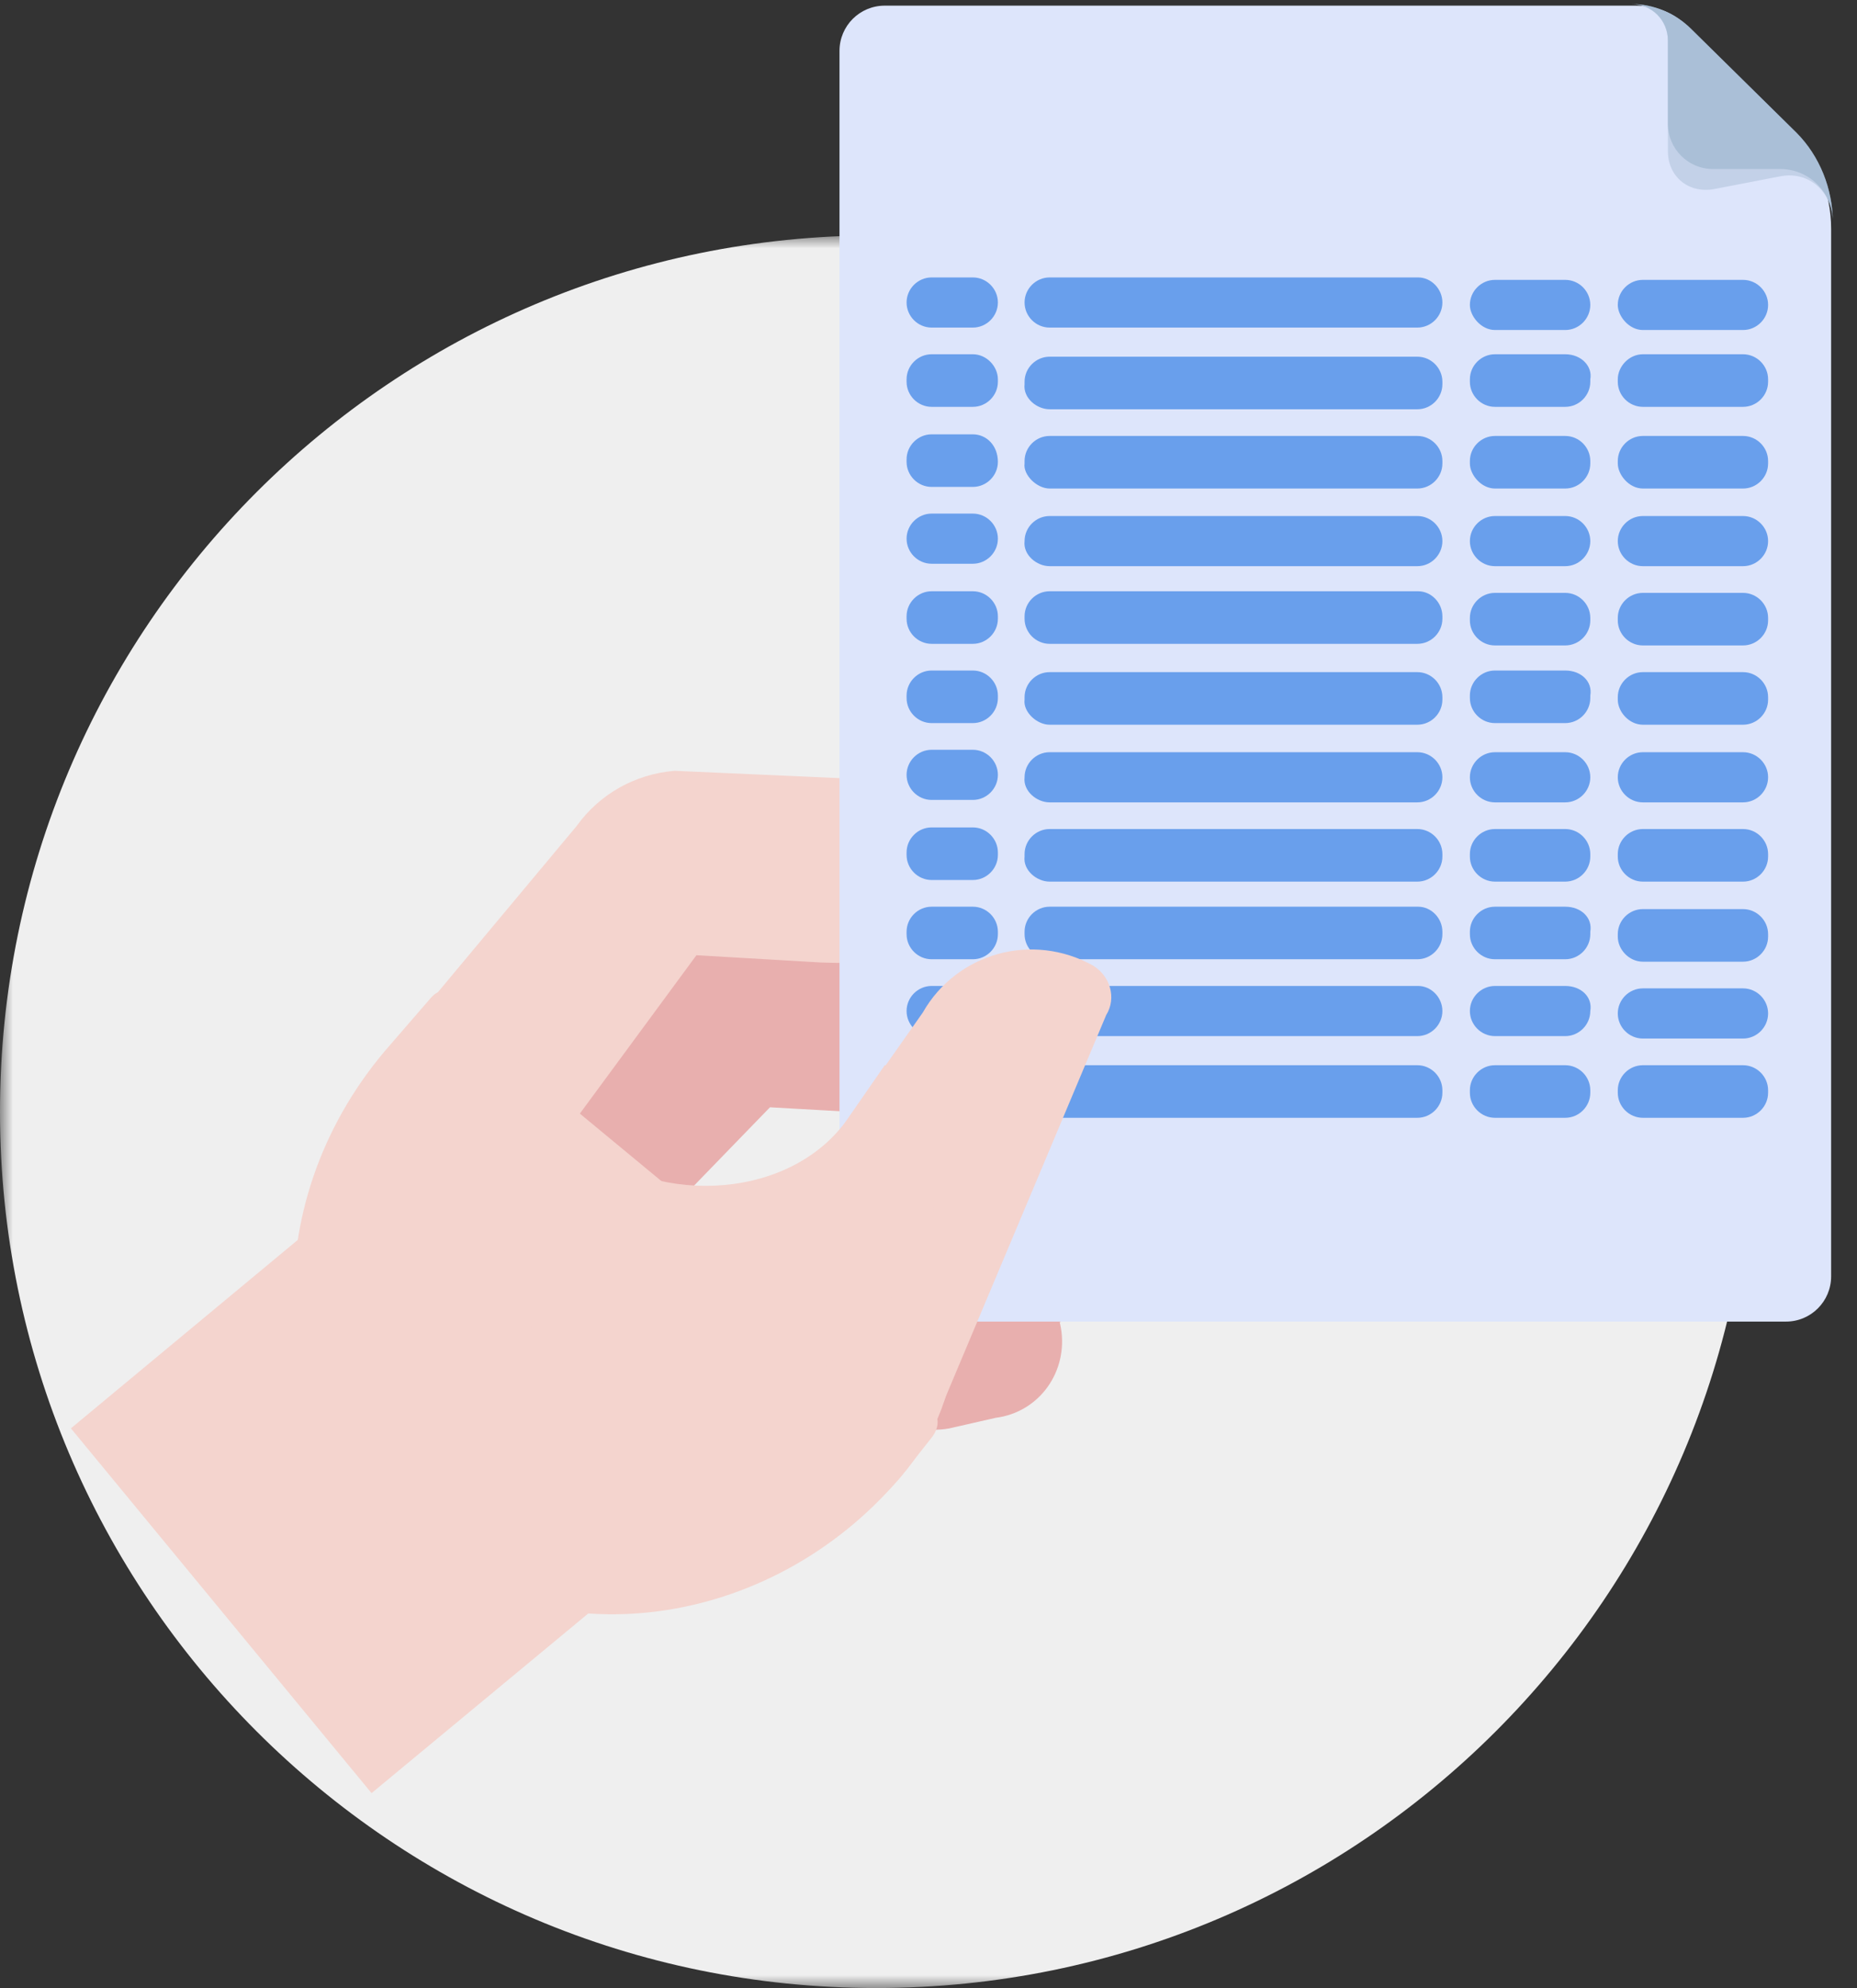 <?xml version="1.0" encoding="UTF-8"?>
<svg width="71px" height="76px" viewBox="0 0 71 76" version="1.1" xmlns="http://www.w3.org/2000/svg" xmlns:xlink="http://www.w3.org/1999/xlink">
    <rect x="0" y="0" width="71" height="76" fill="#333333" stroke="none"/>
    <!-- Generator: Sketch 49 (51002) - http://www.bohemiancoding.com/sketch -->
    <title>Group 34</title>
    <desc>Created with Sketch.</desc>
    <defs>
        <polygon id="path-1" points="4.93488761e-21 0 4.93488761e-21 67 67 67 67 0 0 0"></polygon>
    </defs>
    <g id="Projeto" stroke="none" stroke-width="1" fill="none" fill-rule="evenodd">
        <g id="summit" transform="translate(-1076, -1503)">
            <g id="Group-34" transform="translate(1076, 1503)">
                <g id="Page-1" transform="translate(0, 9)">
                    <g id="Group-3">
                        <mask id="mask-2" fill="white">
                            <use xlink:href="#path-1"></use>
                        </mask>
                        <g id="Clip-2"></g>
                        <path d="M67,33.5 C67,52.002 52.002,67 33.5,67 C14.998,67 -7.28260869e-05,52.002 -7.28260869e-05,33.5 C-7.28260869e-05,14.998 14.998,0 33.5,0 C52.002,0 67,14.998 67,33.5" id="Fill-1" fill="#EFEFEF" mask="url(#mask-2)"></path>
                    </g>
                </g>
                <g id="contaazul-dre-raio-x" transform="translate(2, 0)" fill-rule="nonzero">
                    <path d="M17.489,48.916 L16.841,47.462 C16.223,46.102 16.501,44.494 17.551,43.412 L17.119,43.072 L23.361,36.671 C24.813,35.96 26.203,35.434 27.625,35.496 L36.493,36.053 C37.327,36.084 37.945,36.795 37.914,37.63 L37.914,37.63 C37.76,40.536 35.257,42.762 32.352,42.608 L32.352,42.608 L27.439,42.33 L18.416,51.637 L17.489,48.916 Z" id="Shape" fill="#E8AFAE"></path>
                    <path d="M15.296,44.772 L14.399,43.35 C13.534,42.02 13.163,39.98 14.09,38.712 L14.09,38.712 L20.054,31.569 C20.919,30.363 22.279,29.59 23.793,29.467 L33.527,29.9 C34.824,29.931 36.06,31.198 36.03,32.064 L35.597,33.796 C35.875,36.795 32.383,36.888 29.386,36.795 L24.627,36.517 L16.593,47.431 L15.296,44.772 Z" id="Shape" fill="#F4D4CE"></path>
                    <g id="Group" transform="translate(30.097, 0)">
                        <path d="M12.082,41.587 L12.082,41.587 C11.217,39.918 9.116,39.238 7.447,40.103 L7.447,40.103 L5.562,40.938 C3.801,41.835 3.152,43.999 4.048,45.762 L4.048,45.762 C4.944,47.524 7.107,48.173 8.807,47.277 L10.599,46.256 C12.298,45.391 12.947,43.257 12.082,41.587 L12.082,41.587 Z" id="Shape" fill="#F4CBB8"></path>
                        <path d="M11.402,35.775 L11.402,35.775 C9.795,34.723 7.694,35.156 6.644,36.702 L5.408,38.341 C4.326,39.98 4.79,42.175 6.396,43.257 L6.396,43.257 L6.396,43.257 C8.034,44.339 10.228,43.876 11.309,42.268 L12.391,40.505 C13.411,38.928 12.978,36.795 11.402,35.775 Z" id="Shape" fill="#F4CBB8"></path>
                        <path d="M8.467,50.771 L8.467,50.771 C8.189,49.132 6.644,47.988 4.975,48.297 C4.975,48.297 4.975,48.297 4.944,48.297 L3.152,48.483 C1.421,48.761 0.309,50.4 0.618,52.069 L0.618,52.069 C0.896,53.801 2.534,54.914 4.202,54.605 L5.964,54.203 C7.663,53.986 8.745,52.41 8.467,50.771 Z" id="Shape" fill="#E8AFAE"></path>
                        <path d="M11.031,45.854 L11.031,45.854 C10.382,44.061 8.374,43.164 6.613,43.814 L6.613,43.814 L4.666,44.401 C2.843,45.112 1.885,47.153 2.596,48.977 L2.596,48.977 C3.306,50.802 5.346,51.76 7.169,51.049 L9.085,50.276 C10.784,49.596 11.68,47.617 11.031,45.854 Z" id="Shape" fill="#E8AFAE"></path>
                        <path d="M37.914,48.792 C37.914,49.75 37.142,50.523 36.184,50.523 L36.184,50.523 L1.73,50.523 C0.773,50.523 0,49.75 0,48.792 L0,48.792 L0,1.948 C0,0.989 0.773,0.216 1.73,0.216 L30.437,0.216 C31.209,0.216 31.951,0.495 32.445,1.051 L36.4,5.009 C37.358,5.968 37.914,7.359 37.914,8.75 L37.914,48.792 L37.914,48.792 Z" id="Shape" fill="#DDE5FB"></path>
                        <path d="M32.569,1.113 C31.951,0.495 31.116,0.155 30.282,0.155 L30.282,0.155 C31.055,0.155 31.673,0.773 31.673,1.546 L31.673,5.782 C31.673,6.741 32.445,7.39 33.403,7.235 L35.968,6.741 C37.08,6.524 37.976,7.359 37.976,8.472 L37.976,8.472 C37.976,7.235 37.482,5.968 36.586,5.071 L32.569,1.113 Z" id="Shape" fill="#AABFD7" opacity="0.5"></path>
                        <g transform="translate(2.472, 10.513)" fill="#699FEC" id="Shape">
                            <path d="M19.652,0.093 L5.562,0.093 C5.037,0.093 4.604,0.526 4.604,1.051 L4.604,1.051 C4.604,1.577 5.037,2.01 5.562,2.01 L19.622,2.01 C20.147,2.01 20.579,1.577 20.579,1.051 L20.579,1.051 C20.579,0.526 20.147,0.093 19.652,0.093 Z"></path>
                            <path d="M2.627,9.121 L1.051,9.121 C0.525,9.121 0.093,9.554 0.093,10.08 L0.093,10.08 C0.093,10.606 0.525,11.038 1.051,11.038 L2.627,11.038 C3.152,11.038 3.584,10.606 3.584,10.08 L3.584,10.08 C3.584,9.554 3.152,9.121 2.627,9.121 Z"></path>
                            <path d="M5.562,11.131 L19.622,11.131 C20.147,11.131 20.579,10.698 20.579,10.173 L20.579,10.173 C20.579,9.647 20.147,9.214 19.622,9.214 L5.562,9.214 C5.037,9.214 4.604,9.647 4.604,10.173 L4.604,10.173 C4.542,10.698 5.068,11.131 5.562,11.131 Z"></path>
                            <path d="M5.562,8.163 L19.622,8.163 C20.147,8.163 20.579,7.73 20.579,7.204 L20.579,7.112 C20.579,6.586 20.147,6.153 19.622,6.153 L5.562,6.153 C5.037,6.153 4.604,6.586 4.604,7.112 L4.604,7.204 C4.542,7.637 5.068,8.163 5.562,8.163 Z"></path>
                            <path d="M2.627,0.093 L1.051,0.093 C0.525,0.093 0.093,0.526 0.093,1.051 L0.093,1.051 C0.093,1.577 0.525,2.01 1.051,2.01 L2.627,2.01 C3.152,2.01 3.584,1.577 3.584,1.051 L3.584,1.051 C3.584,0.526 3.152,0.093 2.627,0.093 Z"></path>
                            <path d="M28.243,2.103 L32.074,2.103 C32.6,2.103 33.032,1.67 33.032,1.144 L33.032,1.144 C33.032,0.618 32.6,0.186 32.074,0.186 L28.243,0.186 C27.717,0.186 27.285,0.618 27.285,1.144 L27.285,1.144 C27.285,1.577 27.717,2.103 28.243,2.103 Z"></path>
                            <path d="M5.562,5.133 L19.622,5.133 C20.147,5.133 20.579,4.7 20.579,4.174 L20.579,4.081 C20.579,3.556 20.147,3.123 19.622,3.123 L5.562,3.123 C5.037,3.123 4.604,3.556 4.604,4.081 L4.604,4.174 C4.542,4.7 5.068,5.133 5.562,5.133 Z"></path>
                            <path d="M2.627,3.03 L1.051,3.03 C0.525,3.03 0.093,3.463 0.093,3.989 L0.093,4.081 C0.093,4.607 0.525,5.04 1.051,5.04 L2.627,5.04 C3.152,5.04 3.584,4.607 3.584,4.081 L3.584,3.989 C3.584,3.494 3.152,3.03 2.627,3.03 Z"></path>
                            <path d="M22.588,8.163 L25.276,8.163 C25.802,8.163 26.234,7.73 26.234,7.204 L26.234,7.112 C26.234,6.586 25.802,6.153 25.276,6.153 L22.588,6.153 C22.063,6.153 21.63,6.586 21.63,7.112 L21.63,7.204 C21.63,7.637 22.063,8.163 22.588,8.163 Z"></path>
                            <path d="M28.243,8.163 L32.074,8.163 C32.6,8.163 33.032,7.73 33.032,7.204 L33.032,7.112 C33.032,6.586 32.6,6.153 32.074,6.153 L28.243,6.153 C27.717,6.153 27.285,6.586 27.285,7.112 L27.285,7.204 C27.285,7.637 27.717,8.163 28.243,8.163 Z"></path>
                            <path d="M28.243,11.131 L32.074,11.131 C32.6,11.131 33.032,10.698 33.032,10.173 L33.032,10.173 C33.032,9.647 32.6,9.214 32.074,9.214 L28.243,9.214 C27.717,9.214 27.285,9.647 27.285,10.173 L27.285,10.173 C27.285,10.698 27.717,11.131 28.243,11.131 Z"></path>
                            <path d="M2.627,6.091 L1.051,6.091 C0.525,6.091 0.093,6.524 0.093,7.05 L0.093,7.143 C0.093,7.668 0.525,8.101 1.051,8.101 L2.627,8.101 C3.152,8.101 3.584,7.668 3.584,7.143 L3.584,7.143 C3.584,6.524 3.152,6.091 2.627,6.091 Z"></path>
                            <path d="M27.285,3.989 L27.285,4.081 C27.285,4.607 27.717,5.04 28.243,5.04 L32.074,5.04 C32.6,5.04 33.032,4.607 33.032,4.081 L33.032,3.989 C33.032,3.463 32.6,3.03 32.074,3.03 L28.243,3.03 C27.717,3.03 27.285,3.494 27.285,3.989 Z"></path>
                            <path d="M25.276,3.03 L22.588,3.03 C22.063,3.03 21.63,3.463 21.63,3.989 L21.63,4.081 C21.63,4.607 22.063,5.04 22.588,5.04 L25.276,5.04 C25.802,5.04 26.234,4.607 26.234,4.081 L26.234,3.989 C26.327,3.494 25.894,3.03 25.276,3.03 Z"></path>
                            <path d="M22.588,11.131 L25.276,11.131 C25.802,11.131 26.234,10.698 26.234,10.173 L26.234,10.173 C26.234,9.647 25.802,9.214 25.276,9.214 L22.588,9.214 C22.063,9.214 21.63,9.647 21.63,10.173 L21.63,10.173 C21.63,10.698 22.063,11.131 22.588,11.131 Z"></path>
                            <path d="M22.588,2.103 L25.276,2.103 C25.802,2.103 26.234,1.67 26.234,1.144 L26.234,1.144 C26.234,0.618 25.802,0.186 25.276,0.186 L22.588,0.186 C22.063,0.186 21.63,0.618 21.63,1.144 L21.63,1.144 C21.63,1.577 22.063,2.103 22.588,2.103 Z"></path>
                            <path d="M2.627,21.118 L1.051,21.118 C0.525,21.118 0.093,21.551 0.093,22.077 L0.093,22.17 C0.093,22.695 0.525,23.128 1.051,23.128 L2.627,23.128 C3.152,23.128 3.584,22.695 3.584,22.17 L3.584,22.077 C3.584,21.551 3.152,21.118 2.627,21.118 Z"></path>
                            <path d="M2.627,15.12 L1.051,15.12 C0.525,15.12 0.093,15.553 0.093,16.078 L0.093,16.171 C0.093,16.697 0.525,17.13 1.051,17.13 L2.627,17.13 C3.152,17.13 3.584,16.697 3.584,16.171 L3.584,16.078 C3.584,15.553 3.152,15.12 2.627,15.12 Z"></path>
                            <path d="M2.627,12.09 L1.051,12.09 C0.525,12.09 0.093,12.523 0.093,13.048 L0.093,13.141 C0.093,13.667 0.525,14.1 1.051,14.1 L2.627,14.1 C3.152,14.1 3.584,13.667 3.584,13.141 L3.584,13.048 C3.584,12.523 3.152,12.09 2.627,12.09 Z"></path>
                            <path d="M2.627,18.15 L1.051,18.15 C0.525,18.15 0.093,18.583 0.093,19.109 L0.093,19.109 C0.093,19.634 0.525,20.067 1.051,20.067 L2.627,20.067 C3.152,20.067 3.584,19.634 3.584,19.109 L3.584,19.109 C3.584,18.583 3.152,18.15 2.627,18.15 Z"></path>
                            <path d="M5.562,17.192 L19.622,17.192 C20.147,17.192 20.579,16.759 20.579,16.233 L20.579,16.14 C20.579,15.615 20.147,15.182 19.622,15.182 L5.562,15.182 C5.037,15.182 4.604,15.615 4.604,16.14 L4.604,16.233 C4.542,16.697 5.068,17.192 5.562,17.192 Z"></path>
                            <path d="M28.243,14.161 L32.074,14.161 C32.6,14.161 33.032,13.729 33.032,13.203 L33.032,13.11 C33.032,12.584 32.6,12.152 32.074,12.152 L28.243,12.152 C27.717,12.152 27.285,12.584 27.285,13.11 L27.285,13.203 C27.285,13.729 27.717,14.161 28.243,14.161 Z"></path>
                            <path d="M28.243,20.16 L32.074,20.16 C32.6,20.16 33.032,19.727 33.032,19.201 L33.032,19.201 C33.032,18.676 32.6,18.243 32.074,18.243 L28.243,18.243 C27.717,18.243 27.285,18.676 27.285,19.201 L27.285,19.201 C27.285,19.727 27.717,20.16 28.243,20.16 Z"></path>
                            <path d="M28.243,17.192 L32.074,17.192 C32.6,17.192 33.032,16.759 33.032,16.233 L33.032,16.14 C33.032,15.615 32.6,15.182 32.074,15.182 L28.243,15.182 C27.717,15.182 27.285,15.615 27.285,16.14 L27.285,16.233 C27.285,16.697 27.717,17.192 28.243,17.192 Z"></path>
                            <path d="M19.652,12.09 L5.562,12.09 C5.037,12.09 4.604,12.523 4.604,13.048 L4.604,13.141 C4.604,13.667 5.037,14.1 5.562,14.1 L19.622,14.1 C20.147,14.1 20.579,13.667 20.579,13.141 L20.579,13.048 C20.579,12.523 20.147,12.09 19.652,12.09 Z"></path>
                            <path d="M28.243,23.19 L32.074,23.19 C32.6,23.19 33.032,22.757 33.032,22.232 L33.032,22.139 C33.032,21.613 32.6,21.18 32.074,21.18 L28.243,21.18 C27.717,21.18 27.285,21.613 27.285,22.139 L27.285,22.232 C27.285,22.757 27.717,23.19 28.243,23.19 Z"></path>
                            <path d="M22.588,23.19 L25.276,23.19 C25.802,23.19 26.234,22.757 26.234,22.232 L26.234,22.139 C26.234,21.613 25.802,21.18 25.276,21.18 L22.588,21.18 C22.063,21.18 21.63,21.613 21.63,22.139 L21.63,22.232 C21.63,22.757 22.063,23.19 22.588,23.19 Z"></path>
                            <path d="M25.276,15.12 L22.588,15.12 C22.063,15.12 21.63,15.553 21.63,16.078 L21.63,16.171 C21.63,16.697 22.063,17.13 22.588,17.13 L25.276,17.13 C25.802,17.13 26.234,16.697 26.234,16.171 L26.234,16.078 C26.327,15.553 25.894,15.12 25.276,15.12 Z"></path>
                            <path d="M22.588,20.16 L25.276,20.16 C25.802,20.16 26.234,19.727 26.234,19.201 L26.234,19.201 C26.234,18.676 25.802,18.243 25.276,18.243 L22.588,18.243 C22.063,18.243 21.63,18.676 21.63,19.201 L21.63,19.201 C21.63,19.727 22.063,20.16 22.588,20.16 Z"></path>
                            <path d="M5.562,23.19 L19.622,23.19 C20.147,23.19 20.579,22.757 20.579,22.232 L20.579,22.139 C20.579,21.613 20.147,21.18 19.622,21.18 L5.562,21.18 C5.037,21.18 4.604,21.613 4.604,22.139 L4.604,22.232 C4.542,22.757 5.068,23.19 5.562,23.19 Z"></path>
                            <path d="M5.562,20.16 L19.622,20.16 C20.147,20.16 20.579,19.727 20.579,19.201 L20.579,19.201 C20.579,18.676 20.147,18.243 19.622,18.243 L5.562,18.243 C5.037,18.243 4.604,18.676 4.604,19.201 L4.604,19.201 C4.542,19.727 5.068,20.16 5.562,20.16 Z"></path>
                            <path d="M22.588,14.161 L25.276,14.161 C25.802,14.161 26.234,13.729 26.234,13.203 L26.234,13.11 C26.234,12.584 25.802,12.152 25.276,12.152 L22.588,12.152 C22.063,12.152 21.63,12.584 21.63,13.11 L21.63,13.203 C21.63,13.729 22.063,14.161 22.588,14.161 Z"></path>
                            <path d="M22.588,32.219 L25.276,32.219 C25.802,32.219 26.234,31.786 26.234,31.26 L26.234,31.167 C26.234,30.642 25.802,30.209 25.276,30.209 L22.588,30.209 C22.063,30.209 21.63,30.642 21.63,31.167 L21.63,31.26 C21.63,31.786 22.063,32.219 22.588,32.219 Z"></path>
                            <path d="M25.276,27.179 L22.588,27.179 C22.063,27.179 21.63,27.612 21.63,28.137 L21.63,28.137 C21.63,28.663 22.063,29.096 22.588,29.096 L25.276,29.096 C25.802,29.096 26.234,28.663 26.234,28.137 L26.234,28.137 C26.327,27.612 25.894,27.179 25.276,27.179 Z"></path>
                            <path d="M25.276,24.149 L22.588,24.149 C22.063,24.149 21.63,24.581 21.63,25.107 L21.63,25.2 C21.63,25.725 22.063,26.158 22.588,26.158 L25.276,26.158 C25.802,26.158 26.234,25.725 26.234,25.2 L26.234,25.107 C26.327,24.581 25.894,24.149 25.276,24.149 Z"></path>
                            <path d="M19.652,24.149 L5.562,24.149 C5.037,24.149 4.604,24.581 4.604,25.107 L4.604,25.2 C4.604,25.725 5.037,26.158 5.562,26.158 L19.622,26.158 C20.147,26.158 20.579,25.725 20.579,25.2 L20.579,25.107 C20.579,24.581 20.147,24.149 19.652,24.149 Z"></path>
                            <path d="M19.652,27.179 L5.562,27.179 C5.037,27.179 4.604,27.612 4.604,28.137 L4.604,28.137 C4.604,28.663 5.037,29.096 5.562,29.096 L19.622,29.096 C20.147,29.096 20.579,28.663 20.579,28.137 L20.579,28.137 C20.579,27.612 20.147,27.179 19.652,27.179 Z"></path>
                            <path d="M28.243,26.251 L32.074,26.251 C32.6,26.251 33.032,25.818 33.032,25.293 L33.032,25.2 C33.032,24.674 32.6,24.241 32.074,24.241 L28.243,24.241 C27.717,24.241 27.285,24.674 27.285,25.2 L27.285,25.293 C27.285,25.787 27.717,26.251 28.243,26.251 Z"></path>
                            <path d="M5.562,32.219 L19.622,32.219 C20.147,32.219 20.579,31.786 20.579,31.26 L20.579,31.167 C20.579,30.642 20.147,30.209 19.622,30.209 L5.562,30.209 C5.037,30.209 4.604,30.642 4.604,31.167 L4.604,31.26 C4.542,31.786 5.068,32.219 5.562,32.219 Z"></path>
                            <path d="M28.243,29.189 L32.074,29.189 C32.6,29.189 33.032,28.756 33.032,28.23 L33.032,28.23 C33.032,27.704 32.6,27.271 32.074,27.271 L28.243,27.271 C27.717,27.271 27.285,27.704 27.285,28.23 L27.285,28.23 C27.285,28.756 27.717,29.189 28.243,29.189 Z"></path>
                            <path d="M2.627,30.147 L1.051,30.147 C0.525,30.147 0.093,30.58 0.093,31.106 L0.093,31.198 C0.093,31.724 0.525,32.157 1.051,32.157 L2.627,32.157 C3.152,32.157 3.584,31.724 3.584,31.198 L3.584,31.106 C3.584,30.58 3.152,30.147 2.627,30.147 Z"></path>
                            <path d="M2.627,27.179 L1.051,27.179 C0.525,27.179 0.093,27.612 0.093,28.137 L0.093,28.137 C0.093,28.663 0.525,29.096 1.051,29.096 L2.627,29.096 C3.152,29.096 3.584,28.663 3.584,28.137 L3.584,28.137 C3.584,27.612 3.152,27.179 2.627,27.179 Z"></path>
                            <path d="M28.243,32.219 L32.074,32.219 C32.6,32.219 33.032,31.786 33.032,31.26 L33.032,31.167 C33.032,30.642 32.6,30.209 32.074,30.209 L28.243,30.209 C27.717,30.209 27.285,30.642 27.285,31.167 L27.285,31.26 C27.285,31.786 27.717,32.219 28.243,32.219 Z"></path>
                            <path d="M2.627,24.149 L1.051,24.149 C0.525,24.149 0.093,24.581 0.093,25.107 L0.093,25.2 C0.093,25.725 0.525,26.158 1.051,26.158 L2.627,26.158 C3.152,26.158 3.584,25.725 3.584,25.2 L3.584,25.107 C3.584,24.581 3.152,24.149 2.627,24.149 Z"></path>
                        </g>
                        <path d="M32.569,1.113 C31.951,0.495 31.116,0.155 30.282,0.155 L30.282,0.155 C31.055,0.155 31.673,0.773 31.673,1.546 L31.673,4.731 C31.673,5.689 32.445,6.462 33.403,6.462 L33.403,6.462 L35.968,6.462 C37.08,6.462 37.976,7.359 37.976,8.472 L37.976,8.472 C37.976,7.235 37.482,5.968 36.586,5.071 L32.569,1.113 Z" id="Shape" fill="#AABFD7"></path>
                    </g>
                    <g id="Group" transform="translate(0.433, 36.176)">
                        <path d="M38.625,0.618 L38.625,0.618 C38.903,0.897 38.934,1.33 38.656,1.608 L27.47,14.161 C27.192,14.44 26.76,14.471 26.481,14.192 L26.481,14.192 C26.203,13.914 26.172,13.481 26.451,13.203 L37.636,0.649 C37.914,0.371 38.347,0.371 38.625,0.618 Z" id="Shape" fill="#FD6281"></path>
                        <polygon id="Shape" fill="#F4D4CE" points="28.521 18.49 16.995 4.545 0.278 18.428 11.773 32.373"></polygon>
                        <path d="M15.296,2.721 L32.785,17.192 C33.372,17.686 33.681,18.212 33.125,18.861 L31.951,20.345 C26.976,26.158 18.54,27.271 13.133,22.757 L13.133,22.757 C7.694,18.274 7.323,9.894 12.267,4.02 L14.06,1.948 C14.616,1.36 14.708,2.195 15.296,2.721 Z" id="Shape" fill="#F4D4CE"></path>
                        <path d="M32.136,10.296 C31.796,9.894 31.364,9.554 30.931,9.276 C29.85,11.162 28.274,12.77 26.203,13.296 C24.411,13.729 22.526,13.265 21.136,12.059 C20.981,14.44 20.796,18.088 20.796,18.088 C20.796,18.088 31.456,20.871 31.487,20.84 C34.515,17.841 35.041,13.357 32.136,10.296 Z" id="Shape" fill="#F4D4CE"></path>
                        <path d="M33.619,17.47 L39.861,2.628 C40.263,1.979 40.016,1.144 39.367,0.742 L39.367,0.742 C37.049,-0.557 34.145,0.247 32.847,2.535 L25.493,12.986" id="Shape" fill="#F4D4CE"></path>
                        <path d="M31.395,4.545 L30.066,6.462 C27.965,9.678 22.773,9.987 19.838,7.544 L18.973,6.833 L15.45,7.637 L18.231,15.522 L26.049,19.356 L32.97,11.997 L34.021,4.7 L31.395,4.545 Z" id="Shape" fill="#F4D4CE"></path>
                    </g>
                </g>
            </g>
        </g>
    </g>
</svg>